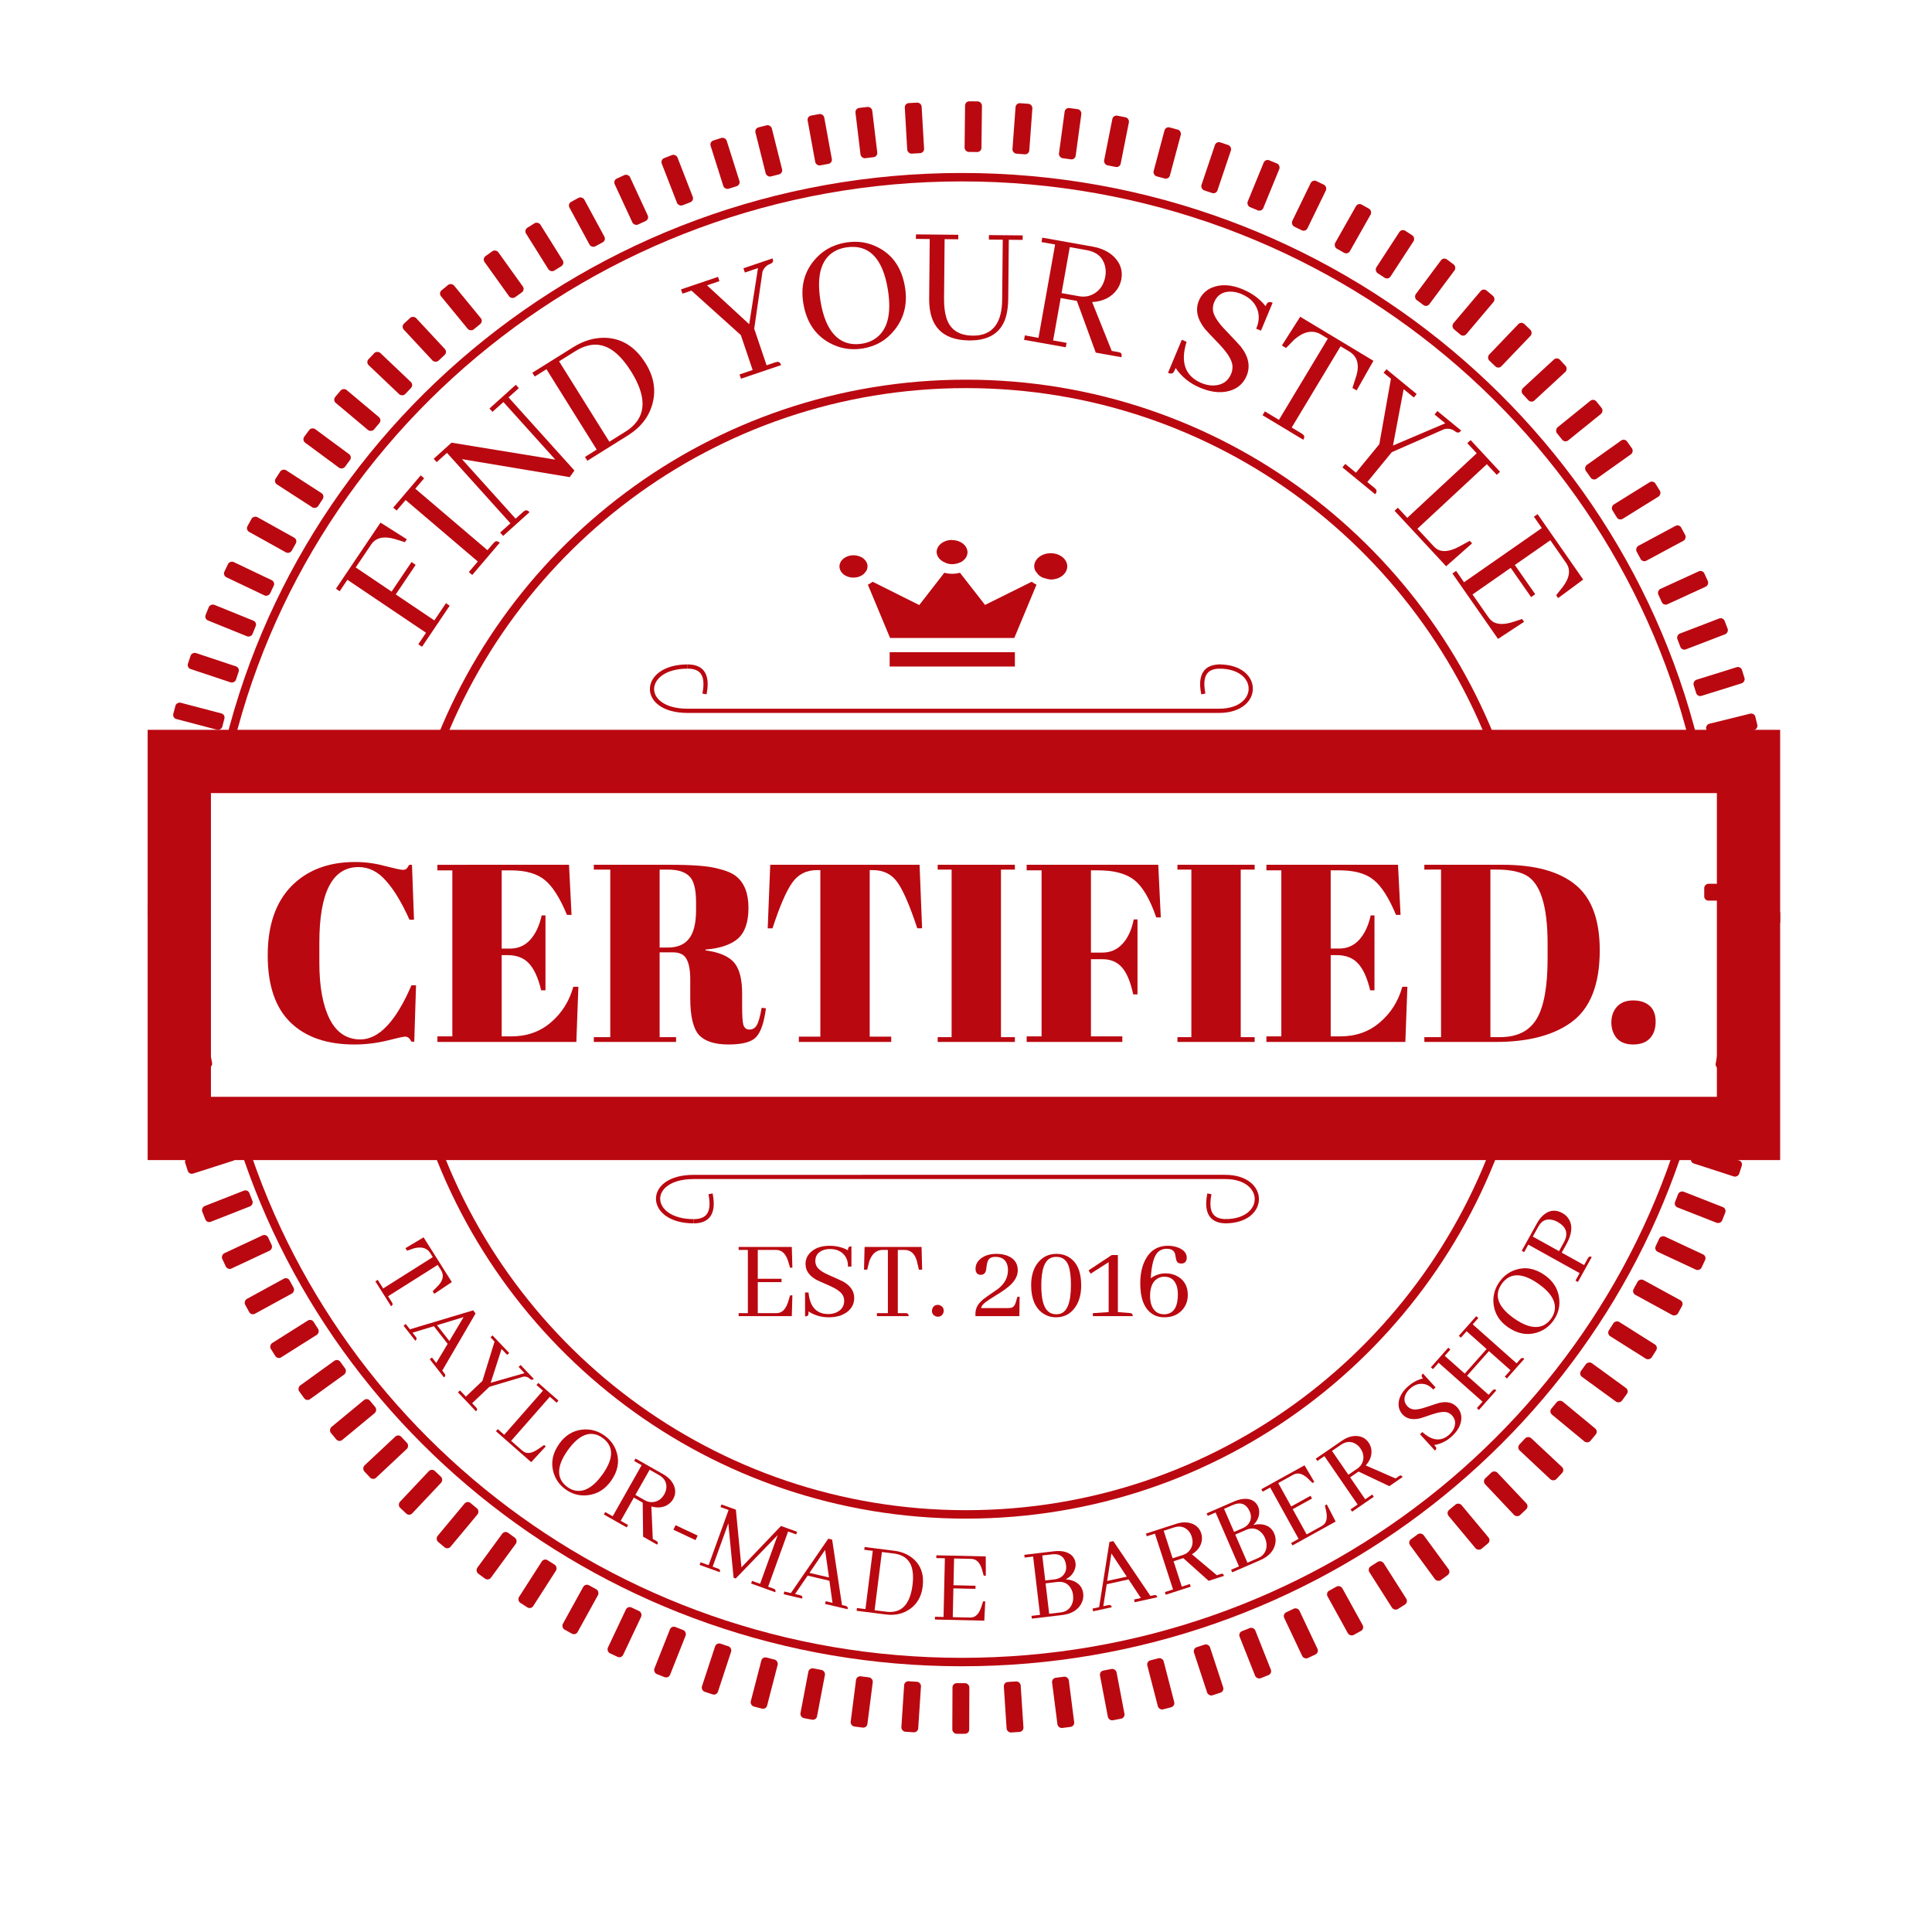 <svg width="458" height="458" viewBox="0 0 458 458" fill="none" xmlns="http://www.w3.org/2000/svg">
<path d="M85.004 205.547C78.804 205.548 75.704 211.528 75.704 223.488L75.704 228.228C75.705 233.908 76.525 238.368 78.165 241.608C79.805 244.808 82.225 246.407 85.425 246.407C89.825 246.407 93.865 242.127 97.545 233.567L98.625 233.567L98.205 246.947L97.545 246.947C97.305 246.507 97.085 246.207 96.885 246.047C96.685 245.847 96.385 245.747 95.985 245.747C95.625 245.747 94.185 246.067 91.665 246.707C89.145 247.307 86.585 247.607 83.985 247.607C77.465 247.608 72.405 245.848 68.805 242.328C65.245 238.808 63.465 233.528 63.465 226.488C63.464 219.408 65.324 213.948 69.044 210.108C72.804 206.268 77.844 204.348 84.164 204.347C86.604 204.347 88.984 204.667 91.304 205.307C93.664 205.907 95.044 206.207 95.444 206.207C95.844 206.207 96.144 206.127 96.344 205.967C96.544 205.767 96.764 205.447 97.004 205.007L97.664 205.007L98.144 218.027L97.064 218.027C95.264 213.987 93.404 210.907 91.484 208.787C89.604 206.627 87.444 205.547 85.004 205.547Z" fill="#BA0810"/>
<path d="M103.69 205.007L134.89 205.006L135.49 216.886L134.41 216.886C132.73 212.847 130.97 210.087 129.13 208.607C127.29 207.087 124.59 206.327 121.03 206.327L118.93 206.327L118.93 224.867L120.97 224.867C122.85 224.867 124.43 224.167 125.71 222.767C126.99 221.327 127.89 219.407 128.41 217.007L129.31 217.007L129.31 234.767L128.29 234.767C127.57 231.767 126.59 229.627 125.35 228.347C124.15 227.067 122.49 226.427 120.37 226.427L118.93 226.427L118.931 245.687L121.211 245.687C124.891 245.687 128.011 244.587 130.571 242.387C133.171 240.186 134.951 237.366 135.91 233.926L137.11 233.926L136.631 247.006L103.691 247.007L103.691 245.687L107.231 245.687L107.23 206.327L103.69 206.327L103.69 205.007Z" fill="#BA0810"/>
<path d="M159.552 225.766L156.372 225.766L156.372 245.866L160.272 245.866L160.272 247.006L140.772 247.006L140.772 245.866L144.672 245.866L144.671 206.146L140.771 206.146L140.771 205.006L158.891 205.006C164.091 205.006 167.771 205.286 169.931 205.846C172.131 206.366 173.671 207.006 174.551 207.766C176.471 209.326 177.431 211.806 177.431 215.206C177.432 218.606 176.592 221.046 174.912 222.526C173.232 223.966 170.672 224.826 167.232 225.106L167.232 225.286C170.472 225.726 172.732 226.686 174.012 228.166C175.292 229.646 175.932 232.126 175.932 235.606L175.932 238.786C175.932 240.866 176.032 242.266 176.232 242.986C176.472 243.706 176.952 244.066 177.672 244.066C178.392 244.066 178.952 243.746 179.352 243.106C179.792 242.426 180.192 241.026 180.552 238.906L181.572 239.026C181.132 242.426 180.352 244.706 179.232 245.866C178.152 247.026 175.972 247.606 172.692 247.606C169.412 247.606 167.072 246.846 165.672 245.326C164.312 243.766 163.632 240.866 163.632 236.626L163.632 232.246C163.632 230.006 163.332 228.366 162.732 227.326C162.172 226.286 161.112 225.766 159.552 225.766ZM156.371 206.146L156.372 224.626L158.292 224.626C160.572 224.626 162.252 223.926 163.332 222.526C164.452 221.126 165.012 218.846 165.011 215.686L165.011 213.946C165.011 210.786 164.471 208.706 163.391 207.706C162.351 206.666 160.671 206.146 158.351 206.146L156.371 206.146Z" fill="#BA0810"/>
<path d="M217.992 205.005L218.593 220.065L217.453 220.065C215.692 214.745 214.132 211.125 212.772 209.205C211.412 207.245 209.452 206.265 206.892 206.265L206.172 206.265L206.173 245.745L211.273 245.745L211.273 247.005L189.373 247.005L189.373 245.745L194.473 245.745L194.472 206.265L193.692 206.265C191.132 206.265 189.152 207.285 187.752 209.325C186.352 211.325 184.812 214.905 183.133 220.066L181.993 220.066L182.592 205.006L217.992 205.005Z" fill="#BA0810"/>
<path d="M222.289 205.005L240.589 205.004L240.589 206.144L237.289 206.144L237.29 245.864L240.59 245.864L240.59 247.004L222.29 247.005L222.29 245.865L225.59 245.865L225.589 206.145L222.289 206.145L222.289 205.005Z" fill="#BA0810"/>
<path d="M243.377 205.004L274.577 205.004L275.178 217.484L274.098 217.484C272.618 213.164 270.897 210.224 268.937 208.664C267.017 207.104 264.137 206.324 260.297 206.324L258.617 206.324L258.618 225.824L261.318 225.824C263.238 225.824 264.838 225.124 266.118 223.724C267.398 222.324 268.278 220.404 268.758 217.964L269.658 217.964L269.658 235.724L268.638 235.724C267.998 232.724 267.098 230.584 265.938 229.304C264.818 228.024 263.278 227.384 261.318 227.384L258.618 227.384L258.618 245.684L266.058 245.684L266.058 247.004L243.378 247.004L243.378 245.684L246.918 245.684L246.917 206.324L243.377 206.324L243.377 205.004Z" fill="#BA0810"/>
<path d="M279.125 205.004L297.425 205.003L297.425 206.143L294.125 206.143L294.126 245.863L297.426 245.863L297.426 247.003L279.126 247.004L279.126 245.864L282.426 245.864L282.425 206.144L279.125 206.144L279.125 205.004Z" fill="#BA0810"/>
<path d="M300.213 205.003L331.413 205.003L332.014 216.883L330.934 216.883C329.253 212.843 327.493 210.083 325.653 208.603C323.813 207.083 321.113 206.323 317.553 206.323L315.453 206.323L315.454 224.863L317.494 224.863C319.374 224.863 320.954 224.163 322.234 222.763C323.514 221.323 324.414 219.403 324.934 217.003L325.834 217.003L325.834 234.763L324.814 234.763C324.094 231.763 323.114 229.623 321.874 228.343C320.674 227.063 319.014 226.423 316.894 226.423L315.454 226.423L315.454 245.683L317.734 245.683C321.414 245.683 324.534 244.583 327.094 242.383C329.694 240.183 331.474 237.363 332.434 233.923L333.634 233.923L333.154 247.003L300.214 247.003L300.214 245.683L303.754 245.683L303.753 206.323L300.213 206.323L300.213 205.003Z" fill="#BA0810"/>
<path d="M379.235 225.282C379.235 233.522 376.915 239.262 372.275 242.502C367.995 245.502 362.116 247.002 354.636 247.002L337.656 247.003L337.656 245.863L341.616 245.862L341.615 206.142L337.655 206.143L337.655 205.003L356.195 205.002C363.875 205.002 369.635 206.582 373.475 209.742C377.315 212.862 379.235 218.042 379.235 225.282ZM353.316 245.862L355.596 245.862C359.636 245.862 362.515 244.442 364.235 241.602C365.995 238.722 366.875 233.922 366.875 227.202L366.875 223.722C366.875 214.722 365.155 209.302 361.715 207.462C360.075 206.582 357.755 206.142 354.755 206.142L353.315 206.142L353.316 245.862Z" fill="#BA0810"/>
<path d="M387.146 247.602C385.426 247.602 384.126 247.102 383.246 246.102C382.406 245.062 381.986 243.822 381.986 242.382C381.986 240.902 382.426 239.662 383.306 238.662C384.226 237.662 385.506 237.162 387.146 237.162C388.786 237.162 390.086 237.581 391.046 238.421C392.006 239.261 392.486 240.521 392.486 242.201C392.486 243.881 392.026 245.201 391.106 246.161C390.226 247.121 388.906 247.602 387.146 247.602Z" fill="#BA0810"/>
<rect x="422.014" y="215.512" width="4" height="12" rx="1" transform="rotate(89.999 422.014 215.512)" fill="#BA0810"/>
<rect x="416.004" y="209.502" width="4" height="12" rx="1" transform="rotate(89.999 416.004 209.502)" fill="#BA0810"/>
<rect x="421.764" y="227.633" width="4" height="12" rx="1" transform="rotate(93.536 421.764 227.633)" fill="#BA0810"/>
<rect x="420.777" y="239.59" width="4" height="12" rx="1" transform="rotate(97.064 420.777 239.59)" fill="#BA0810"/>
<rect x="419.068" y="251.381" width="4" height="12" rx="1" transform="rotate(100.579 419.068 251.381)" fill="#BA0810"/>
<rect x="416.516" y="263.539" width="4" height="12" rx="1" transform="rotate(104.291 416.516 263.539)" fill="#BA0810"/>
<rect x="413.216" y="275.402" width="4" height="12" rx="1" transform="rotate(107.979 413.216 275.402)" fill="#BA0810"/>
<rect x="409.354" y="286.52" width="4" height="12" rx="1" transform="rotate(111.425 409.354 286.52)" fill="#BA0810"/>
<rect x="404.634" y="297.793" width="4" height="12" rx="1" transform="rotate(115.061 404.634 297.793)" fill="#BA0810"/>
<rect x="399.226" y="308.711" width="4" height="12" rx="1" transform="rotate(118.67 399.226 308.711)" fill="#BA0810"/>
<rect x="393.15" y="319.248" width="4" height="12" rx="1" transform="rotate(122.256 393.15 319.248)" fill="#BA0810"/>
<rect x="386.258" y="329.625" width="4" height="12" rx="1" transform="rotate(126.032 386.258 329.625)" fill="#BA0810"/>
<rect x="378.927" y="339.27" width="4" height="12" rx="1" transform="rotate(129.583 378.927 339.27)" fill="#BA0810"/>
<rect x="371.005" y="348.443" width="4" height="12" rx="1" transform="rotate(133.125 371.005 348.443)" fill="#BA0810"/>
<rect x="362.521" y="357.111" width="4" height="12" rx="1" transform="rotate(136.664 362.521 357.111)" fill="#BA0810"/>
<rect x="353.506" y="365.242" width="4" height="12" rx="1" transform="rotate(140.206 353.506 365.242)" fill="#BA0810"/>
<rect x="343.992" y="372.801" width="4" height="12" rx="1" transform="rotate(143.757 343.992 372.801)" fill="#BA0810"/>
<rect x="333.908" y="379.832" width="4" height="12" rx="1" transform="rotate(147.532 333.908 379.832)" fill="#BA0810"/>
<rect x="323.52" y="386.135" width="4" height="12" rx="1" transform="rotate(151.116 323.52 386.135)" fill="#BA0810"/>
<rect x="312.747" y="391.777" width="4" height="12" rx="1" transform="rotate(154.724 312.747 391.777)" fill="#BA0810"/>
<rect x="301.634" y="396.732" width="4" height="12" rx="1" transform="rotate(158.358 301.634 396.732)" fill="#BA0810"/>
<rect x="290.279" y="400.951" width="4" height="12" rx="1" transform="rotate(161.802 290.279 400.951)" fill="#BA0810"/>
<rect x="278.613" y="404.471" width="4" height="12" rx="1" transform="rotate(165.489 278.613 404.471)" fill="#BA0810"/>
<rect x="266.752" y="407.246" width="4" height="12" rx="1" transform="rotate(169.2 266.752 407.246)" fill="#BA0810"/>
<rect x="254.771" y="409.254" width="4" height="12" rx="1" transform="rotate(172.713 254.771 409.254)" fill="#BA0810"/>
<rect x="242.683" y="410.508" width="4" height="12" rx="1" transform="rotate(176.241 242.683 410.508)" fill="#BA0810"/>
<rect x="229.754" y="411.021" width="4" height="12" rx="1" transform="rotate(-179.78 229.754 411.021)" fill="#BA0810"/>
<rect x="217.606" y="410.723" width="4" height="12" rx="1" transform="rotate(-176.243 217.606 410.723)" fill="#BA0810"/>
<rect x="205.503" y="409.67" width="4" height="12" rx="1" transform="rotate(-172.715 205.503 409.67)" fill="#BA0810"/>
<rect x="193.498" y="407.859" width="4" height="12" rx="1" transform="rotate(-169.202 193.498 407.859)" fill="#BA0810"/>
<rect x="181.6" y="405.297" width="4" height="12" rx="1" transform="rotate(-165.491 181.6 405.297)" fill="#BA0810"/>
<rect x="169.887" y="401.984" width="4" height="12" rx="1" transform="rotate(-161.805 169.887 401.984)" fill="#BA0810"/>
<rect x="158.479" y="397.955" width="4" height="12" rx="1" transform="rotate(-158.36 158.479 397.955)" fill="#BA0810"/>
<rect x="147.299" y="393.201" width="4" height="12" rx="1" transform="rotate(-154.726 147.299 393.201)" fill="#BA0810"/>
<rect x="136.449" y="387.758" width="4" height="12" rx="1" transform="rotate(-151.119 136.449 387.758)" fill="#BA0810"/>
<rect x="125.86" y="381.584" width="4" height="12" rx="1" transform="rotate(-147.324 125.86 381.584)" fill="#BA0810"/>
<rect x="115.785" y="374.818" width="4" height="12" rx="1" transform="rotate(-143.759 115.785 374.818)" fill="#BA0810"/>
<rect x="106.163" y="367.443" width="4" height="12" rx="1" transform="rotate(-140.208 106.163 367.443)" fill="#BA0810"/>
<rect x="97.028" y="359.492" width="4" height="12" rx="1" transform="rotate(-136.667 97.028 359.492)" fill="#BA0810"/>
<rect x="88.416" y="350.998" width="4" height="12" rx="1" transform="rotate(-133.127 88.416 350.998)" fill="#BA0810"/>
<rect x="80.353" y="341.996" width="4" height="12" rx="1" transform="rotate(-129.585 80.353 341.996)" fill="#BA0810"/>
<rect x="72.686" y="332.271" width="4" height="12" rx="1" transform="rotate(-125.825 72.686 332.271)" fill="#BA0810"/>
<rect x="65.804" y="322.303" width="4" height="12" rx="1" transform="rotate(-122.258 65.804 322.303)" fill="#BA0810"/>
<rect x="59.554" y="311.916" width="4" height="12" rx="1" transform="rotate(-118.672 59.554 311.916)" fill="#BA0810"/>
<rect x="53.957" y="301.141" width="4" height="12" rx="1" transform="rotate(-115.063 53.957 301.141)" fill="#BA0810"/>
<rect x="49.037" y="289.998" width="4" height="12" rx="1" transform="rotate(-111.428 49.037 289.998)" fill="#BA0810"/>
<rect x="44.815" y="278.516" width="4" height="12" rx="1" transform="rotate(-107.765 44.815 278.516)" fill="#BA0810"/>
<rect x="41.455" y="267.244" width="4" height="12" rx="1" transform="rotate(-104.294 41.455 267.244)" fill="#BA0810"/>
<rect x="38.669" y="255.186" width="4" height="12" rx="1" transform="rotate(-100.581 38.669 255.186)" fill="#BA0810"/>
<rect x="36.73" y="243.477" width="4" height="12" rx="1" transform="rotate(-97.067 36.73 243.477)" fill="#BA0810"/>
<rect x="35.508" y="231.588" width="4" height="12" rx="1" transform="rotate(-93.538 35.508 231.588)" fill="#BA0810"/>
<rect x="35.004" y="217.996" width="4" height="12" rx="1" transform="rotate(-89.559 35.004 217.996)" fill="#BA0810"/>
<rect x="35.346" y="205.9" width="4" height="12" rx="1" transform="rotate(-86.022 35.346 205.9)" fill="#BA0810"/>
<rect x="36.415" y="194.021" width="4" height="12" rx="1" transform="rotate(-82.495 36.415 194.021)" fill="#BA0810"/>
<rect x="38.181" y="182.4" width="4" height="12" rx="1" transform="rotate(-78.983 38.181 182.4)" fill="#BA0810"/>
<rect x="40.83" y="170.199" width="4" height="12" rx="1" transform="rotate(-75.273 40.83 170.199)" fill="#BA0810"/>
<rect x="44.236" y="158.289" width="4" height="12" rx="1" transform="rotate(-71.589 44.236 158.289)" fill="#BA0810"/>
<rect x="48.368" y="146.709" width="4" height="12" rx="1" transform="rotate(-67.931 48.368 146.709)" fill="#BA0810"/>
<rect x="52.764" y="136.416" width="4" height="12" rx="1" transform="rotate(-64.513 52.764 136.416)" fill="#BA0810"/>
<rect x="58.18" y="125.602" width="4" height="12" rx="1" transform="rotate(-60.907 58.18 125.602)" fill="#BA0810"/>
<rect x="64.806" y="114.291" width="4" height="12" rx="1" transform="rotate(-57.113 64.806 114.291)" fill="#BA0810"/>
<rect x="71.528" y="104.346" width="4" height="12" rx="1" transform="rotate(-53.55 71.528 104.346)" fill="#BA0810"/>
<rect x="78.824" y="94.869" width="4" height="12" rx="1" transform="rotate(-50 78.824 94.869)" fill="#BA0810"/>
<rect x="86.668" y="85.881" width="4" height="12" rx="1" transform="rotate(-46.458 86.668 85.881)" fill="#BA0810"/>
<rect x="95.035" y="77.402" width="4" height="12" rx="1" transform="rotate(-42.919 95.035 77.402)" fill="#BA0810"/>
<rect x="103.905" y="69.451" width="4" height="12" rx="1" transform="rotate(-39.377 103.905 69.451)" fill="#BA0810"/>
<rect x="114.283" y="61.301" width="4" height="12" rx="1" transform="rotate(-35.615 114.283 61.301)" fill="#BA0810"/>
<rect x="124.173" y="54.516" width="4" height="12" rx="1" transform="rotate(-32.048 124.173 54.516)" fill="#BA0810"/>
<rect x="134.514" y="48.328" width="4" height="12" rx="1" transform="rotate(-28.46 134.514 48.328)" fill="#BA0810"/>
<rect x="145.297" y="42.762" width="4" height="12" rx="1" transform="rotate(-24.85 145.297 42.762)" fill="#BA0810"/>
<rect x="156.513" y="37.844" width="4" height="12" rx="1" transform="rotate(-21.213 156.513 37.844)" fill="#BA0810"/>
<rect x="168.154" y="33.605" width="4" height="12" rx="1" transform="rotate(-17.549 168.154 33.605)" fill="#BA0810"/>
<rect x="178.844" y="30.434" width="4" height="12" rx="1" transform="rotate(-14.076 178.844 30.434)" fill="#BA0810"/>
<rect x="191.28" y="27.582" width="4" height="12" rx="1" transform="rotate(-10.362 191.28 27.582)" fill="#BA0810"/>
<rect x="202.682" y="25.707" width="4" height="12" rx="1" transform="rotate(-6.846 202.682 25.707)" fill="#BA0810"/>
<rect x="214.432" y="24.5" width="4" height="12" rx="1" transform="rotate(-3.317 214.432 24.5)" fill="#BA0810"/>
<rect x="228.792" y="24.006" width="4" height="12" rx="1" transform="rotate(0.662 228.792 24.006)" fill="#BA0810"/>
<rect x="240.82" y="24.391" width="4" height="12" rx="1" transform="rotate(4.198 240.82 24.391)" fill="#BA0810"/>
<rect x="252.518" y="25.477" width="4" height="12" rx="1" transform="rotate(7.725 252.518 25.477)" fill="#BA0810"/>
<rect x="263.89" y="27.225" width="4" height="12" rx="1" transform="rotate(11.236 263.89 27.225)" fill="#BA0810"/>
<rect x="276.312" y="29.951" width="4" height="12" rx="1" transform="rotate(14.944 276.312 29.951)" fill="#BA0810"/>
<rect x="288.334" y="33.43" width="4" height="12" rx="1" transform="rotate(18.627 288.334 33.43)" fill="#BA0810"/>
<rect x="299.95" y="37.619" width="4" height="12" rx="1" transform="rotate(22.283 299.95 37.619)" fill="#BA0810"/>
<rect x="311.153" y="42.49" width="4" height="12" rx="1" transform="rotate(25.912 311.153 42.49)" fill="#BA0810"/>
<rect x="321.937" y="48.012" width="4" height="12" rx="1" transform="rotate(29.516 321.937 48.012)" fill="#BA0810"/>
<rect x="332.289" y="54.156" width="4" height="12" rx="1" transform="rotate(33.097 332.289 54.156)" fill="#BA0810"/>
<rect x="342.199" y="60.902" width="4" height="12" rx="1" transform="rotate(36.659 342.199 60.902)" fill="#BA0810"/>
<rect x="351.651" y="68.231" width="4" height="12" rx="1" transform="rotate(40.209 351.651 68.231)" fill="#BA0810"/>
<rect x="360.628" y="76.117" width="4" height="12" rx="1" transform="rotate(43.75 360.628 76.117)" fill="#BA0810"/>
<rect x="369.108" y="84.545" width="4" height="12" rx="1" transform="rotate(47.289 369.108 84.545)" fill="#BA0810"/>
<rect x="377.794" y="94.377" width="4" height="12" rx="1" transform="rotate(51.041 377.794 94.377)" fill="#BA0810"/>
<rect x="385.137" y="103.846" width="4" height="12" rx="1" transform="rotate(54.594 385.137 103.846)" fill="#BA0810"/>
<rect x="391.906" y="113.793" width="4" height="12" rx="1" transform="rotate(58.163 391.906 113.793)" fill="#BA0810"/>
<rect x="398.075" y="124.193" width="4" height="12" rx="1" transform="rotate(61.751 398.075 124.193)" fill="#BA0810"/>
<rect x="403.61" y="135.023" width="4" height="12" rx="1" transform="rotate(65.364 403.61 135.023)" fill="#BA0810"/>
<rect x="408.481" y="146.26" width="4" height="12" rx="1" transform="rotate(69.002 408.481 146.26)" fill="#BA0810"/>
<rect x="412.654" y="157.867" width="4" height="12" rx="1" transform="rotate(72.667 412.654 157.867)" fill="#BA0810"/>
<rect x="415.876" y="168.939" width="4" height="12" rx="1" transform="rotate(76.142 415.876 168.939)" fill="#BA0810"/>
<rect x="418.622" y="181.205" width="4" height="12" rx="1" transform="rotate(79.858 418.622 181.205)" fill="#BA0810"/>
<rect x="420.473" y="192.902" width="4" height="12" rx="1" transform="rotate(83.374 420.473 192.902)" fill="#BA0810"/>
<rect x="421.617" y="204.865" width="4" height="12" rx="1" transform="rotate(86.904 421.617 204.865)" fill="#BA0810"/>
<rect x="42.503" y="180.51" width="372" height="87" stroke="#BA0810" stroke-width="15"/>
<path d="M52.003 187.596C66.626 104.888 139.859 42.008 228 42.006C316.141 42.005 389.376 104.882 404.003 187.589M401.448 260.383C382.195 337.114 311.845 394.005 228.007 394.006C144.168 394.008 73.817 337.12 54.56 260.389" stroke="#BA0810" stroke-width="2"/>
<path d="M187.841 300.521L187.295 300.521L186.912 299.236C186.893 299.163 186.866 299.072 186.83 298.963C186.265 297.195 185.326 296.31 184.013 296.31L179.638 296.311L179.638 303.146L185.271 303.146L185.271 303.939L179.638 303.939L179.639 311.295L184.014 311.295C184.323 311.295 184.615 311.249 184.889 311.158C185.782 310.848 186.456 309.918 186.912 308.369L187.295 307.084L187.842 307.084L187.705 312.006L175.099 312.006L175.099 311.295L177.287 311.295L177.287 296.311L175.099 296.311L175.099 295.6L187.705 295.599L187.841 300.521Z" fill="#BA0810"/>
<path d="M202.498 307.712C202.498 308.824 202.106 309.781 201.322 310.584C200.174 311.714 198.551 312.279 196.455 312.279C194.668 312.279 193.073 311.814 191.67 310.885C191.67 311.267 191.652 311.532 191.615 311.677C191.542 311.933 191.287 312.06 190.849 312.06L190.849 306.4L191.67 306.4C191.98 309.773 193.529 311.477 196.318 311.513C197.029 311.513 197.676 311.386 198.26 311.13C199.499 310.565 200.119 309.645 200.119 308.369C200.119 307.877 200 307.421 199.763 307.002C199.326 306.254 198.287 305.516 196.646 304.787C194.878 304.021 193.839 303.556 193.529 303.392C191.815 302.426 190.959 301.177 190.959 299.646C190.959 298.625 191.323 297.732 192.052 296.967C193.146 295.873 194.677 295.326 196.646 295.326C198.268 295.326 199.727 295.681 201.021 296.392C201.021 296.173 201.039 296 201.076 295.873C201.149 295.599 201.404 295.462 201.841 295.462L201.841 300.248L201.021 300.248C201.039 299.227 200.784 298.361 200.255 297.65C199.453 296.611 198.287 296.091 196.755 296.091C196.136 296.091 195.571 296.192 195.06 296.392C193.875 296.866 193.283 297.714 193.283 298.935C193.283 299.391 193.392 299.819 193.611 300.22C194.03 300.95 195.051 301.66 196.674 302.353C198.46 303.137 199.526 303.62 199.873 303.802C201.623 304.787 202.498 306.09 202.498 307.712Z" fill="#BA0810"/>
<path d="M215.404 312.005L207.885 312.005L207.885 311.294L210.482 311.294L210.482 296.31L209.005 296.31C207.602 296.419 206.608 297.367 206.025 299.154L205.588 300.986L204.822 300.986L204.959 295.599L218.466 295.599L218.603 300.986L217.838 300.986L217.4 299.154C217.382 299.117 217.373 299.062 217.373 298.989C216.88 297.203 215.896 296.31 214.419 296.31L212.834 296.31L212.834 311.294L214.693 311.294C214.784 311.294 214.876 311.303 214.967 311.322C215.258 311.376 215.404 311.604 215.404 312.005Z" fill="#BA0810"/>
<path d="M223.717 310.747C223.717 310.948 223.671 311.148 223.58 311.349C223.325 311.877 222.905 312.142 222.322 312.142C222.122 312.142 221.921 312.096 221.721 312.005C221.192 311.75 220.928 311.331 220.928 310.747C220.928 310.547 220.973 310.346 221.064 310.146C221.301 309.599 221.721 309.325 222.322 309.325C222.523 309.325 222.714 309.371 222.896 309.462C223.443 309.717 223.717 310.146 223.717 310.747Z" fill="#BA0810"/>
<path d="M232.603 310.091L238.783 310.091C239.166 310.091 239.467 310.072 239.685 310.036C240.196 309.908 240.551 309.525 240.752 308.887L241.189 307.411L241.709 307.411L241.654 312.005L231.236 312.005L231.236 311.458C231.236 310.929 231.336 310.419 231.537 309.927C231.902 309.052 232.776 308.149 234.162 307.22C235.638 306.217 236.459 305.652 236.623 305.524C238.172 304.285 238.947 302.817 238.947 301.122C238.947 300.794 238.92 300.484 238.865 300.192C238.555 298.697 237.589 297.95 235.966 297.95C235.365 297.95 234.9 298.087 234.572 298.36C234.207 298.67 233.97 299.317 233.861 300.302C233.825 300.666 233.788 300.94 233.752 301.122C233.588 301.851 233.15 302.216 232.439 302.216C232.33 302.216 232.211 302.198 232.084 302.161C231.537 301.979 231.263 301.514 231.263 300.767C231.263 299.928 231.591 299.199 232.248 298.579C233.214 297.686 234.535 297.239 236.212 297.239C237.142 297.239 237.981 297.376 238.728 297.649C240.423 298.287 241.271 299.454 241.271 301.149C241.271 302.225 240.806 303.264 239.877 304.266C239.129 305.087 237.735 306.108 235.693 307.329C235.183 307.657 234.809 307.894 234.572 308.04C233.26 308.878 232.603 309.562 232.603 310.091Z" fill="#BA0810"/>
<path d="M250.459 297.239C251.571 297.239 252.564 297.512 253.439 298.059C255.353 299.262 256.31 301.486 256.31 304.731C256.31 306.773 255.855 308.468 254.943 309.817C253.831 311.458 252.3 312.278 250.349 312.278C249.128 312.278 248.043 311.932 247.096 311.239C245.327 309.926 244.443 307.73 244.443 304.649C244.443 302.626 244.908 300.949 245.838 299.618C246.968 298.032 248.508 297.239 250.459 297.239ZM250.431 311.567C250.723 311.567 250.997 311.53 251.252 311.458C253.002 311.002 253.877 308.732 253.877 304.649C253.877 302.68 253.694 301.167 253.33 300.11C252.819 298.67 251.844 297.95 250.404 297.95C249.966 297.95 249.565 298.023 249.201 298.169C247.633 298.77 246.849 300.958 246.849 304.731C246.849 306.281 246.977 307.566 247.232 308.587C247.724 310.574 248.791 311.567 250.431 311.567Z" fill="#BA0810"/>
<path d="M263.556 297.512L265.005 297.512L265.006 311.047L267.822 311.266C267.895 311.266 267.968 311.275 268.041 311.293C268.369 311.366 268.533 311.603 268.533 312.004L259.072 312.004L259.072 311.293L262.818 311.047L262.818 299.207L258.552 301.942L258.06 301.149L263.556 297.512Z" fill="#BA0810"/>
<path d="M281.576 306.973C281.576 308.322 281.175 309.47 280.373 310.418C279.316 311.658 277.866 312.277 276.025 312.277C274.859 312.277 273.865 311.986 273.045 311.402C271.222 310.145 270.31 307.757 270.31 304.238C270.31 302.142 270.675 300.347 271.404 298.852C272.552 296.5 274.375 295.324 276.873 295.324C277.857 295.324 278.741 295.497 279.525 295.844C280.728 296.391 281.33 297.165 281.33 298.168C281.33 298.277 281.321 298.387 281.302 298.496C281.175 299.189 280.746 299.535 280.017 299.535C279.744 299.535 279.507 299.48 279.306 299.371C278.996 299.189 278.796 298.733 278.705 298.004C278.65 297.676 278.604 297.43 278.568 297.266C278.331 296.445 277.675 296.035 276.599 296.035C275.724 296.035 275.004 296.318 274.439 296.883C273.528 297.831 272.981 299.882 272.799 303.035C273.819 302.27 274.995 301.878 276.326 301.859C277.401 301.859 278.377 302.115 279.252 302.625C280.801 303.555 281.576 305.004 281.576 306.973ZM272.635 307.246C272.635 307.994 272.735 308.677 272.935 309.297C273.464 310.81 274.476 311.566 275.971 311.566C276.226 311.566 276.472 311.539 276.709 311.484C278.386 311.12 279.224 309.579 279.224 306.863C279.224 306.043 279.115 305.323 278.896 304.703C278.386 303.336 277.429 302.652 276.025 302.652C275.588 302.652 275.168 302.734 274.767 302.899C273.345 303.518 272.634 304.968 272.635 307.246Z" fill="#BA0810"/>
<path d="M106.601 143.593L100.046 153.321L99.162 152.725L100.995 150.004L82.355 137.444L80.522 140.165L79.638 139.569L90.203 123.888L96.441 127.844L95.982 128.524L94.063 127.923C93.957 127.885 93.82 127.842 93.654 127.796C90.98 127.017 89.094 127.443 87.994 129.076L84.326 134.518L92.83 140.248L97.552 133.241L98.538 133.906L93.817 140.913L102.966 147.078L105.717 142.997L106.601 143.593Z" fill="#BA0810"/>
<path d="M118.47 128.652L111.953 136.301L111.141 135.609L113.269 133.112L96.161 118.534L94.033 121.032L93.221 120.34L99.739 112.691L100.55 113.383L98.449 115.849L115.557 130.427L116.967 128.772C117.056 128.668 117.155 128.573 117.264 128.487C117.61 128.207 118.013 128.262 118.47 128.652Z" fill="#BA0810"/>
<path d="M116.746 97.636L116.032 96.844L122.28 91.216L122.993 92.008L120.555 94.204L136.175 111.544L135.048 113.112L109.511 108.846L122.221 122.956L124.019 121.336C124.12 121.245 124.231 121.163 124.351 121.092C124.731 120.86 125.122 120.968 125.525 121.415L119.278 127.042L118.564 126.25L121.002 124.054L105.958 107.354L103.52 109.55L102.807 108.758L107.042 104.942L131.635 108.955L119.336 95.303L116.746 97.636Z" fill="#BA0810"/>
<path d="M126.196 88.359L135.901 82.294C138.266 80.816 140.689 80.076 143.17 80.073C147.251 80.102 150.538 82.111 153.03 86.1C154.957 89.183 155.525 92.311 154.734 95.482C153.934 98.69 151.968 101.273 148.838 103.229L139.238 109.228L138.673 108.324L141.455 106.585L129.544 87.524L126.761 89.263L126.196 88.359ZM136.361 83.264L132.535 85.655L144.447 104.716L148.377 102.259C148.841 101.97 149.271 101.652 149.668 101.307C153.234 98.241 153.212 93.821 149.604 88.047C148.546 86.354 147.459 85.002 146.344 83.99C143.353 81.216 140.025 80.974 136.361 83.264Z" fill="#BA0810"/>
<path d="M185.176 86.552L175.658 89.774L175.316 88.764L178.424 87.712L175.623 79.437L163.914 68.894L161.777 69.617L161.435 68.607L170.215 65.635L170.557 66.645L167.605 67.645L177.608 76.859L179.687 63.555L176.579 64.607L176.237 63.597L183.153 61.256C183.196 61.386 183.227 61.52 183.245 61.658C183.308 62.099 183.054 62.415 182.484 62.608C181.69 62.906 181.114 63.505 180.755 64.406L178.794 77.93L181.726 86.594L183.824 85.884C183.954 85.84 184.087 85.809 184.226 85.791C184.666 85.729 184.983 85.982 185.176 86.552Z" fill="#BA0810"/>
<path d="M200.572 57.489C203.325 57.044 205.883 57.448 208.246 58.7C211.725 60.52 213.825 63.657 214.544 68.111C215.159 71.917 214.378 75.229 212.202 78.045C210.256 80.576 207.691 82.098 204.506 82.612C201.671 83.07 199.021 82.612 196.556 81.238C193.176 79.346 191.132 76.214 190.426 71.841C189.815 68.062 190.589 64.793 192.747 62.035C194.724 59.527 197.332 58.012 200.572 57.489ZM204.444 81.459C205.524 81.285 206.49 80.921 207.342 80.368C210.377 78.409 211.419 74.488 210.469 68.603C209.238 61.157 205.96 57.837 200.633 58.642C199.877 58.764 199.175 58.961 198.527 59.232C194.805 60.885 193.463 64.924 194.501 71.349C194.815 73.293 195.281 74.976 195.899 76.4C197.681 80.405 200.53 82.091 204.444 81.459Z" fill="#BA0810"/>
<path d="M217.121 56.632L217.132 55.566L227.18 55.661L227.17 56.727L223.93 56.697L223.797 70.764C223.78 72.542 223.957 74.047 224.328 75.281C225.177 78.106 227.269 79.534 230.605 79.565C230.933 79.569 231.261 79.558 231.589 79.534C235.53 79.161 237.526 76.322 237.576 71.018L237.71 56.827L234.429 56.796L234.439 55.73L242.437 55.805L242.427 56.871L239.146 56.84L239.014 70.785C239 72.316 238.836 73.682 238.524 74.882C237.475 78.81 234.545 80.751 229.732 80.706C223.417 80.619 220.262 77.376 220.267 70.977L220.403 56.663L217.121 56.632Z" fill="#BA0810"/>
<path d="M252.658 82.327L242.765 80.563L242.952 79.513L246.182 80.089L250.129 57.962L246.899 57.386L247.086 56.336L259.038 58.467C261.138 58.842 262.814 59.641 264.068 60.864C265.602 62.388 266.189 64.159 265.829 66.178C265.68 67.012 265.358 67.802 264.864 68.547C263.557 70.425 261.57 71.446 258.902 71.609L263.545 83.186L265.08 83.459C265.268 83.493 265.427 83.535 265.557 83.586C265.866 83.725 265.967 84.09 265.861 84.682L259.764 83.595L255.284 71.338L251.448 70.654L249.655 80.708L252.845 81.277L252.658 82.327ZM257.639 59.301L253.601 58.581L251.657 69.483L255.816 70.225C257.027 70.441 258.155 70.267 259.2 69.704C260.738 68.867 261.68 67.48 262.026 65.541C262.179 64.68 262.151 63.828 261.94 62.985C261.388 60.942 259.954 59.714 257.639 59.301Z" fill="#BA0810"/>
<path d="M295.521 89.101C294.879 90.64 293.783 91.739 292.235 92.396C289.992 93.296 287.42 93.141 284.518 91.93C282.045 90.897 280.106 89.332 278.7 87.234C278.479 87.764 278.301 88.119 278.166 88.3C277.918 88.611 277.491 88.64 276.885 88.387L280.156 80.552L281.292 81.026C279.772 85.874 280.931 89.129 284.771 90.791C285.755 91.202 286.725 91.399 287.68 91.383C289.722 91.317 291.112 90.401 291.849 88.635C292.134 87.953 292.233 87.254 292.147 86.537C291.974 85.249 290.962 83.627 289.113 81.669C287.107 79.588 285.938 78.344 285.604 77.938C283.79 75.61 283.326 73.386 284.211 71.267C284.801 69.854 285.822 68.828 287.273 68.19C289.419 67.308 291.855 67.436 294.58 68.574C296.826 69.511 298.639 70.846 300.02 72.578C300.146 72.275 300.271 72.046 300.396 71.891C300.655 71.554 301.087 71.512 301.692 71.765L298.927 78.389L297.792 77.915C298.407 76.512 298.554 75.166 298.233 73.877C297.723 71.975 296.409 70.582 294.289 69.697C293.431 69.338 292.591 69.151 291.769 69.133C289.855 69.105 288.545 69.935 287.839 71.626C287.575 72.257 287.479 72.913 287.55 73.595C287.709 74.846 288.711 76.42 290.557 78.317C292.577 80.434 293.774 81.719 294.148 82.172C296.001 84.546 296.459 86.855 295.521 89.101Z" fill="#BA0810"/>
<path d="M308.965 104.251L299.299 98.437L299.849 97.523L303.188 99.532L314.774 80.271L312.876 79.13C310.987 78.185 308.977 78.635 306.846 80.481L304.867 82.497L303.883 81.905L308.224 75.087L325.586 85.531L321.597 92.561L320.613 91.969L321.467 89.276C321.472 89.215 321.503 89.137 321.559 89.044C322.308 86.367 321.733 84.457 319.835 83.316L317.797 82.09L306.211 101.35L308.601 102.788C308.718 102.858 308.828 102.94 308.931 103.034C309.264 103.33 309.275 103.736 308.965 104.251Z" fill="#BA0810"/>
<path d="M326 117.171L318.23 110.798L318.906 109.974L321.443 112.055L326.983 105.3L329.735 89.786L327.991 88.355L328.667 87.531L335.834 93.409L335.158 94.234L332.748 92.257L330.221 105.621L342.61 100.346L340.073 98.265L340.75 97.441L346.395 102.071C346.308 102.176 346.211 102.273 346.103 102.362C345.762 102.648 345.359 102.6 344.894 102.219C344.221 101.702 343.407 101.53 342.453 101.702L329.939 107.194L324.139 114.266L325.851 115.67C325.957 115.757 326.054 115.854 326.142 115.962C326.429 116.303 326.381 116.706 326 117.171Z" fill="#BA0810"/>
<path d="M342.823 134.24L330.592 121.081L331.374 120.355L333.607 122.759L350.071 107.457L347.837 105.053L348.618 104.327L355.599 111.838L354.818 112.564L352.472 110.041L336.009 125.342L339.834 129.458C340.039 129.679 340.273 129.89 340.537 130.093C341.839 130.973 343.635 130.797 345.925 129.565L348.412 128.205L348.971 128.806L342.823 134.24Z" fill="#BA0810"/>
<path d="M369.372 141.78L368.903 141.107L370.157 139.534C370.231 139.449 370.319 139.337 370.423 139.199C372.114 136.987 372.397 135.073 371.272 133.458L367.52 128.074L359.107 133.936L363.938 140.868L362.962 141.548L358.131 134.616L349.079 140.924L352.831 146.308C353.097 146.69 353.403 147.01 353.75 147.268C354.897 148.101 356.62 148.134 358.917 147.366L360.827 146.735L361.296 147.408L355.122 151.461L344.311 135.948L345.186 135.338L347.062 138.03L365.503 125.18L363.627 122.488L364.502 121.878L375.312 137.391L369.372 141.78Z" fill="#BA0810"/>
<path d="M101.077 265.008C118.091 319.476 168.933 359.006 229.007 359.005C289.081 359.004 339.921 319.472 356.933 265.003M101.075 185.008C118.087 130.539 168.927 91.007 229.001 91.005C289.075 91.004 339.917 130.535 356.931 185.003" stroke="#BA0810" stroke-width="2"/>
<path d="M92.713 309.659L88.985 303.755L89.543 303.403L90.831 305.442L102.596 298.014L101.864 296.854C101.082 295.806 99.845 295.496 98.153 295.924L96.498 296.489L96.118 295.888L100.415 293.324L107.112 303.93L102.951 306.708L102.571 306.107L103.792 304.855C103.812 304.823 103.851 304.788 103.908 304.752C105.066 303.48 105.28 302.264 104.548 301.105L103.761 299.86L91.996 307.289L92.918 308.749C92.963 308.82 93.001 308.896 93.032 308.977C93.134 309.233 93.027 309.461 92.713 309.659Z" fill="#BA0810"/>
<path d="M105.254 326.533L101.875 322.212L102.396 321.806L103.412 323.106L106.12 318.572L102.851 314.391L97.798 315.925L98.564 316.905C98.616 316.972 98.662 317.044 98.7 317.121C98.827 317.366 98.744 317.603 98.451 317.832L95.667 314.272L96.187 313.865L97.172 315.125L112.157 310.629L112.735 311.369L104.835 324.926L105.367 325.606C105.419 325.673 105.465 325.745 105.503 325.822C105.63 326.067 105.547 326.304 105.254 326.533ZM106.528 317.898L109.898 312.233L103.603 314.158L106.528 317.898Z" fill="#BA0810"/>
<path d="M112.842 334.574L108.559 330.062L109.038 329.607L110.437 331.081L114.359 327.357L117.241 318.039L116.28 317.026L116.759 316.572L120.709 320.734L120.231 321.188L118.902 319.789L116.323 327.803L124.339 325.515L122.94 324.042L123.419 323.588L126.531 326.866C126.469 326.924 126.402 326.976 126.329 327.022C126.098 327.172 125.854 327.111 125.597 326.841C125.224 326.472 124.737 326.304 124.138 326.336L116.029 328.748L111.923 332.646L112.867 333.64C112.925 333.702 112.977 333.769 113.023 333.842C113.173 334.073 113.112 334.317 112.842 334.574Z" fill="#BA0810"/>
<path d="M125.926 346.621L117.567 339.285L118.003 338.789L119.529 340.129L128.707 329.671L127.181 328.331L127.616 327.835L132.387 332.022L131.951 332.518L130.348 331.111L121.17 341.569L123.785 343.864C123.925 343.987 124.082 344.102 124.257 344.211C125.115 344.671 126.21 344.449 127.543 343.547L128.989 342.553L129.371 342.888L125.926 346.621Z" fill="#BA0810"/>
<path d="M143.33 340.34C144.733 341.347 145.679 342.641 146.169 344.222C146.901 346.54 146.453 348.833 144.824 351.102C143.431 353.041 141.643 354.153 139.458 354.439C137.5 354.699 135.709 354.247 134.087 353.082C132.643 352.046 131.68 350.688 131.198 349.008C130.541 346.702 131.012 344.435 132.611 342.208C133.993 340.283 135.76 339.186 137.912 338.918C139.874 338.681 141.68 339.155 143.33 340.34ZM134.563 352.549C135.113 352.944 135.696 353.206 136.311 353.336C138.498 353.802 140.668 352.536 142.82 349.539C145.532 345.734 145.543 342.845 142.854 340.873C142.469 340.596 142.075 340.376 141.672 340.212C139.317 339.312 136.964 340.499 134.614 343.771C133.904 344.761 133.373 345.704 133.022 346.598C132.056 349.134 132.569 351.118 134.563 352.549Z" fill="#BA0810"/>
<path d="M148.566 362.089L143.152 359.023L143.478 358.449L145.245 359.45L152.101 347.342L150.333 346.341L150.659 345.767L157.199 349.47C158.348 350.12 159.162 350.932 159.643 351.904C160.225 353.109 160.203 354.264 159.578 355.369C159.319 355.825 158.969 356.22 158.527 356.554C157.378 357.381 156.008 357.568 154.416 357.115L154.746 364.829L155.586 365.305C155.689 365.363 155.773 365.421 155.838 365.477C155.99 365.621 155.974 365.855 155.791 366.179L152.454 364.29L152.359 356.213L150.26 355.024L147.145 360.526L148.891 361.514L148.566 362.089ZM156.211 349.669L154.001 348.418L150.623 354.383L152.899 355.672C153.562 356.047 154.256 356.178 154.982 356.064C156.052 355.892 156.888 355.275 157.488 354.215C157.755 353.743 157.914 353.24 157.964 352.704C158.062 351.398 157.477 350.386 156.211 349.669Z" fill="#BA0810"/>
<path d="M160.145 361.562L165.388 364.018L164.882 365.098L159.639 362.643L160.145 361.562Z" fill="#BA0810"/>
<path d="M188.964 363.127L188.739 363.748L186.829 363.057L182.099 376.143L183.389 376.609C183.468 376.638 183.545 376.674 183.619 376.719C183.856 376.859 183.912 377.104 183.785 377.454L178.054 375.383L178.279 374.762L180.189 375.452L184.366 363.895L174.406 374.199L173.904 374.018L172.653 361.119L168.942 371.387L170.232 371.853C170.311 371.882 170.388 371.919 170.462 371.963C170.699 372.103 170.755 372.348 170.628 372.699L165.852 370.972L166.077 370.352L167.987 371.042L172.717 357.956L170.806 357.266L171.031 356.645L174.446 357.879L175.765 371.558L185.143 361.746L188.964 363.127Z" fill="#BA0810"/>
<path d="M200.931 381.482L195.592 380.229L195.743 379.586L197.349 379.963L196.621 374.733L191.455 373.52L188.475 377.881L189.686 378.165C189.769 378.184 189.849 378.212 189.928 378.248C190.18 378.359 190.263 378.596 190.178 378.959L185.778 377.926L185.929 377.283L187.486 377.649L196.353 364.759L197.268 364.974L199.599 380.491L200.439 380.688C200.522 380.708 200.602 380.735 200.681 380.771C200.933 380.882 201.016 381.119 200.931 381.482ZM196.517 373.952L195.597 367.425L191.895 372.867L196.517 373.952Z" fill="#BA0810"/>
<path d="M204.965 366.738L211.994 367.621C213.707 367.836 215.159 368.428 216.351 369.397C218.298 371.007 219.091 373.256 218.728 376.144C218.447 378.378 217.497 380.101 215.877 381.314C214.239 382.541 212.286 383.012 210.019 382.727L203.065 381.853L203.148 381.198L205.163 381.452L206.898 367.646L204.883 367.393L204.965 366.738ZM211.836 368.267L209.065 367.918L207.33 381.724L210.176 382.082C210.512 382.124 210.843 382.14 211.168 382.13C214.078 382.052 215.796 379.922 216.322 375.74C216.476 374.514 216.483 373.44 216.343 372.518C215.992 370.017 214.489 368.6 211.836 368.267Z" fill="#BA0810"/>
<path d="M233.702 373.536L233.195 373.524L232.866 372.323C232.851 372.255 232.827 372.17 232.796 372.067C232.308 370.414 231.455 369.574 230.237 369.546L226.176 369.454L226.032 375.8L231.261 375.918L231.245 376.655L226.015 376.536L225.861 383.365L229.923 383.457C230.21 383.463 230.482 383.427 230.738 383.348C231.573 383.079 232.219 382.23 232.675 380.801L233.057 379.616L233.565 379.628L233.334 384.194L221.632 383.929L221.647 383.269L223.678 383.315L223.993 369.405L221.962 369.359L221.977 368.699L233.679 368.964L233.702 373.536Z" fill="#BA0810"/>
<path d="M254.974 370.621C255.018 370.991 254.98 371.388 254.859 371.811C254.533 372.941 253.791 373.804 252.635 374.401C253.373 374.45 254.039 374.601 254.632 374.855C255.913 375.453 256.633 376.425 256.792 377.769C256.894 378.627 256.727 379.448 256.291 380.232C255.446 381.73 253.939 382.607 251.771 382.864L244.61 383.712L244.532 383.057L246.549 382.818L244.913 369L242.896 369.239L242.818 368.584L249.903 367.744C251.013 367.613 251.985 367.694 252.821 367.987C254.105 368.466 254.823 369.344 254.974 370.621ZM249.376 368.472L247.081 368.743L247.783 374.669L250.027 374.403C250.699 374.323 251.269 374.094 251.735 373.715C252.527 373.059 252.858 372.184 252.729 371.092C252.701 370.856 252.657 370.631 252.598 370.417C252.181 368.915 251.107 368.267 249.376 368.472ZM250.587 375.027L247.864 375.35L248.718 382.561L251.567 382.224C252.34 382.132 252.976 381.818 253.475 381.282C254.23 380.459 254.531 379.401 254.378 378.107C254.312 377.552 254.15 377.051 253.893 376.604C253.218 375.372 252.116 374.846 250.587 375.027Z" fill="#BA0810"/>
<path d="M274.343 378.652L268.985 379.824L268.844 379.179L270.456 378.826L267.544 374.421L262.36 375.554L261.552 380.773L262.767 380.507C262.85 380.489 262.934 380.479 263.02 380.478C263.296 380.47 263.473 380.647 263.553 381.011L259.138 381.977L258.997 381.332L260.559 380.99L263.003 365.537L263.92 365.337L272.714 378.333L273.557 378.148C273.64 378.13 273.724 378.12 273.811 378.119C274.086 378.11 274.263 378.288 274.343 378.652ZM267.114 373.761L263.47 368.268L262.475 374.775L267.114 373.761Z" fill="#BA0810"/>
<path d="M282.269 376.133L276.352 378.052L276.149 377.425L278.081 376.798L273.787 363.563L271.855 364.189L271.651 363.562L278.8 361.242C280.056 360.835 281.205 360.783 282.246 361.085C283.528 361.471 284.364 362.267 284.756 363.474C284.918 363.974 284.973 364.499 284.92 365.05C284.754 366.456 283.966 367.593 282.556 368.459L288.466 373.429L289.384 373.131C289.496 373.094 289.596 373.071 289.681 373.061C289.89 373.047 290.052 373.217 290.167 373.571L286.52 374.754L280.501 369.366L278.207 370.11L280.158 376.124L282.066 375.505L282.269 376.133ZM278.279 362.105L275.864 362.889L277.98 369.41L280.467 368.603C281.192 368.368 281.757 367.944 282.164 367.332C282.76 366.427 282.87 365.394 282.494 364.235C282.327 363.72 282.063 363.263 281.702 362.864C280.805 361.909 279.664 361.656 278.279 362.105Z" fill="#BA0810"/>
<path d="M298.277 357.217C298.425 357.558 298.502 357.949 298.508 358.389C298.52 359.565 298.058 360.605 297.121 361.509C297.843 361.344 298.524 361.297 299.165 361.37C300.563 361.575 301.532 362.299 302.071 363.542C302.415 364.334 302.49 365.168 302.299 366.044C301.919 367.722 300.728 368.995 298.724 369.864L292.109 372.733L291.846 372.127L293.71 371.319L288.174 358.554L286.31 359.362L286.047 358.756L292.593 355.917C293.618 355.473 294.573 355.271 295.458 355.312C296.825 355.401 297.765 356.036 298.277 357.217ZM292.297 356.766L290.177 357.685L292.551 363.159L294.624 362.26C295.245 361.991 295.725 361.607 296.063 361.11C296.633 360.254 296.699 359.322 296.261 358.312C296.167 358.095 296.06 357.892 295.941 357.703C295.111 356.384 293.896 356.072 292.297 356.766ZM295.34 362.697L292.824 363.788L295.713 370.45L298.345 369.309C299.06 368.999 299.579 368.515 299.903 367.858C300.389 366.854 300.374 365.754 299.855 364.558C299.633 364.045 299.334 363.612 298.959 363.258C297.959 362.271 296.753 362.084 295.34 362.697Z" fill="#BA0810"/>
<path d="M311.578 351.305L311.134 351.55L310.245 350.678C310.197 350.627 310.134 350.565 310.055 350.493C308.801 349.31 307.641 349.014 306.575 349.604L303.02 351.57L306.092 357.124L310.669 354.593L311.026 355.237L306.449 357.769L309.754 363.746L313.309 361.779C313.561 361.64 313.778 361.472 313.959 361.275C314.545 360.622 314.676 359.563 314.35 358.099L314.083 356.883L314.527 356.637L316.628 360.698L306.386 366.363L306.066 365.786L307.844 364.802L301.109 352.627L299.332 353.61L299.012 353.032L309.255 347.367L311.578 351.305Z" fill="#BA0810"/>
<path d="M325.665 354.835L320.536 358.355L320.162 357.81L321.837 356.661L313.965 345.188L312.29 346.337L311.916 345.793L318.113 341.541C319.202 340.794 320.289 340.418 321.373 340.413C322.711 340.418 323.74 340.945 324.458 341.991C324.755 342.424 324.956 342.912 325.062 343.455C325.301 344.851 324.868 346.164 323.762 347.395L330.839 350.484L331.635 349.938C331.733 349.871 331.821 349.821 331.901 349.787C332.097 349.714 332.3 349.831 332.511 350.138L329.35 352.307L322.049 348.848L320.06 350.213L323.637 355.426L325.291 354.291L325.665 354.835ZM317.859 342.516L315.765 343.953L319.644 349.605L321.8 348.126C322.428 347.695 322.85 347.128 323.066 346.426C323.381 345.389 323.194 344.368 322.504 343.363C322.198 342.916 321.815 342.553 321.356 342.272C320.225 341.611 319.059 341.693 317.859 342.516Z" fill="#BA0810"/>
<path d="M345.437 333.607C346.133 334.37 346.462 335.272 346.426 336.313C346.345 337.807 345.585 339.21 344.146 340.521C342.92 341.638 341.534 342.317 339.989 342.556C340.229 342.819 340.381 343.012 340.448 343.135C340.557 343.356 340.462 343.603 340.162 343.876L336.622 339.992L337.185 339.479C339.506 341.599 341.636 341.8 343.573 340.081C344.061 339.636 344.425 339.144 344.666 338.604C345.164 337.441 345.013 336.421 344.215 335.545C343.907 335.208 343.541 334.969 343.116 334.829C342.348 334.59 341.173 334.733 339.591 335.259C337.899 335.839 336.895 336.17 336.58 336.251C334.799 336.66 333.43 336.339 332.473 335.288C331.834 334.587 331.526 333.746 331.547 332.764C331.614 331.329 332.323 329.996 333.674 328.765C334.788 327.75 336.011 327.082 337.344 326.761C337.207 326.611 337.111 326.48 337.057 326.37C336.936 326.137 337.025 325.883 337.326 325.61L340.318 328.894L339.755 329.407C339.129 328.695 338.413 328.26 337.605 328.103C336.405 327.891 335.279 328.265 334.228 329.222C333.803 329.61 333.478 330.032 333.253 330.489C332.736 331.555 332.859 332.508 333.623 333.346C333.908 333.659 334.251 333.884 334.652 334.023C335.396 334.261 336.541 334.111 338.088 333.571C339.804 332.992 340.839 332.657 341.19 332.565C343.007 332.146 344.423 332.494 345.437 333.607Z" fill="#BA0810"/>
<path d="M354.725 329.592L350.596 334.244L350.102 333.806L351.45 332.287L341.045 323.05L339.696 324.569L339.203 324.13L343.332 319.478L343.826 319.917L342.494 321.417L347.242 325.631L352.416 319.801L347.669 315.587L346.321 317.106L345.827 316.668L349.957 312.016L350.451 312.454L349.119 313.954L359.524 323.191L360.418 322.185C360.474 322.122 360.537 322.064 360.605 322.012C360.823 321.843 361.071 321.882 361.35 322.13L357.22 326.782L356.726 326.343L358.075 324.824L352.967 320.29L347.792 326.12L352.9 330.654L353.793 329.647C353.85 329.584 353.912 329.526 353.981 329.474C354.199 329.306 354.447 329.345 354.725 329.592Z" fill="#BA0810"/>
<path d="M355.443 303.907C356.433 302.492 357.715 301.53 359.29 301.02C361.599 300.259 363.897 300.679 366.186 302.28C368.142 303.648 369.277 305.422 369.59 307.603C369.875 309.558 369.445 311.354 368.3 312.991C367.282 314.448 365.936 315.427 364.262 315.93C361.965 316.616 359.693 316.174 357.445 314.602C355.503 313.244 354.385 311.491 354.09 309.343C353.828 307.384 354.279 305.572 355.443 303.907ZM367.761 312.521C368.149 311.966 368.404 311.38 368.526 310.763C368.965 308.571 367.672 306.417 364.648 304.302C360.809 301.639 357.921 301.664 355.982 304.377C355.711 304.766 355.495 305.162 355.336 305.567C354.466 307.934 355.682 310.271 358.984 312.58C359.982 313.278 360.931 313.797 361.83 314.136C364.378 315.071 366.355 314.533 367.761 312.521Z" fill="#BA0810"/>
<path d="M364.706 290.724L363.362 293.144L369.578 296.595L370.712 294.553C370.81 294.376 370.902 294.194 370.985 294.008C371.746 292.185 371.165 290.739 369.241 289.671C368.797 289.424 368.35 289.253 367.899 289.158C366.502 288.885 365.437 289.407 364.706 290.724ZM377.336 298L374.057 303.904L373.48 303.584L374.466 301.808L362.302 295.053L361.316 296.829L360.739 296.508L364.388 289.938C364.914 288.991 365.528 288.267 366.232 287.767C367.531 286.823 368.913 286.758 370.378 287.572C371.058 287.95 371.571 288.438 371.917 289.036C372.857 290.585 372.654 292.573 371.306 295L370.221 296.953L375.527 299.899L376.439 298.256C376.48 298.182 376.528 298.113 376.584 298.047C376.76 297.835 377.011 297.819 377.336 298Z" fill="#BA0810"/>
<path d="M163.003 158.008C152.003 158.008 151.503 168.508 163.003 168.508L289.003 168.505C299.003 168.505 299.003 158.005 289.003 158.005" stroke="#BA0810"/>
<path d="M163.003 158.008C166.003 158.008 168.003 159.508 167.003 164.508" stroke="#BA0810"/>
<path d="M289.263 158.006C286.263 158.006 284.263 159.506 285.263 164.506" stroke="#BA0810"/>
<path d="M164.443 289.508C153.443 289.508 152.943 279.008 164.443 279.008L290.443 279.005C300.443 279.005 300.443 289.505 290.444 289.505" stroke="#BA0810"/>
<path d="M164.443 289.508C167.443 289.508 169.443 288.008 168.443 283.008" stroke="#BA0810"/>
<path d="M290.703 289.506C287.703 289.506 285.703 288.006 286.703 283.006" stroke="#BA0810"/>
<path d="M249.105 131.15C250.139 131.15 251.13 131.478 251.861 132.062C252.592 132.646 253.003 133.438 253.003 134.264C253.003 135.089 252.592 135.881 251.861 136.465C251.13 137.049 250.139 137.377 249.105 137.377C248.84 137.36 248.578 137.318 248.325 137.253L247.292 136.972C246.838 136.789 246.439 136.529 246.123 136.21L245.46 135.353C245.271 134.999 245.172 134.618 245.168 134.233C245.173 133.824 245.278 133.42 245.479 133.043C245.68 132.667 245.971 132.326 246.337 132.04C246.702 131.754 247.135 131.528 247.61 131.375C248.085 131.222 248.593 131.146 249.105 131.15ZM225.715 128.037C226.678 128.037 227.602 128.341 228.285 128.884C228.968 129.427 229.355 130.163 229.36 130.932C229.353 131.4 229.201 131.859 228.919 132.269C228.637 132.679 228.233 133.028 227.742 133.283L227.08 133.532C226.651 133.668 226.196 133.742 225.735 133.75C225.265 133.745 224.801 133.666 224.37 133.517L223.98 133.33C223.403 133.095 222.916 132.74 222.573 132.301C222.229 131.862 222.042 131.357 222.031 130.839C222.052 130.074 222.451 129.346 223.141 128.815C223.831 128.284 224.757 127.993 225.715 128.006L225.715 128.037ZM217.919 143.434L223.863 135.774C225.063 136.106 226.367 136.106 227.567 135.774L233.512 143.402L244.583 137.907C244.925 138.174 245.304 138.409 245.713 138.607L240.451 151.233L210.999 151.234L205.737 138.608C206.146 138.41 206.525 138.175 206.867 137.907L217.919 143.434ZM202.325 131.634C202.764 131.631 203.198 131.699 203.604 131.832C204.01 131.965 204.378 132.161 204.688 132.409C204.998 132.656 205.243 132.951 205.41 133.274C205.577 133.598 205.661 133.945 205.659 134.296C205.653 134.621 205.573 134.942 205.425 135.245L204.859 135.977C204.502 136.319 204.042 136.583 203.522 136.745C203.003 136.907 202.44 136.962 201.887 136.904C201.334 136.847 200.808 136.678 200.358 136.415C199.908 136.152 199.549 135.802 199.313 135.398C199.078 134.994 198.973 134.549 199.01 134.105C199.047 133.66 199.224 133.23 199.525 132.855C199.825 132.479 200.239 132.171 200.729 131.957C201.218 131.744 201.768 131.632 202.325 131.634ZM240.588 158.005L210.902 158.006L210.902 154.612L240.587 154.611L240.588 158.005Z" fill="#BA0810"/>
</svg>
